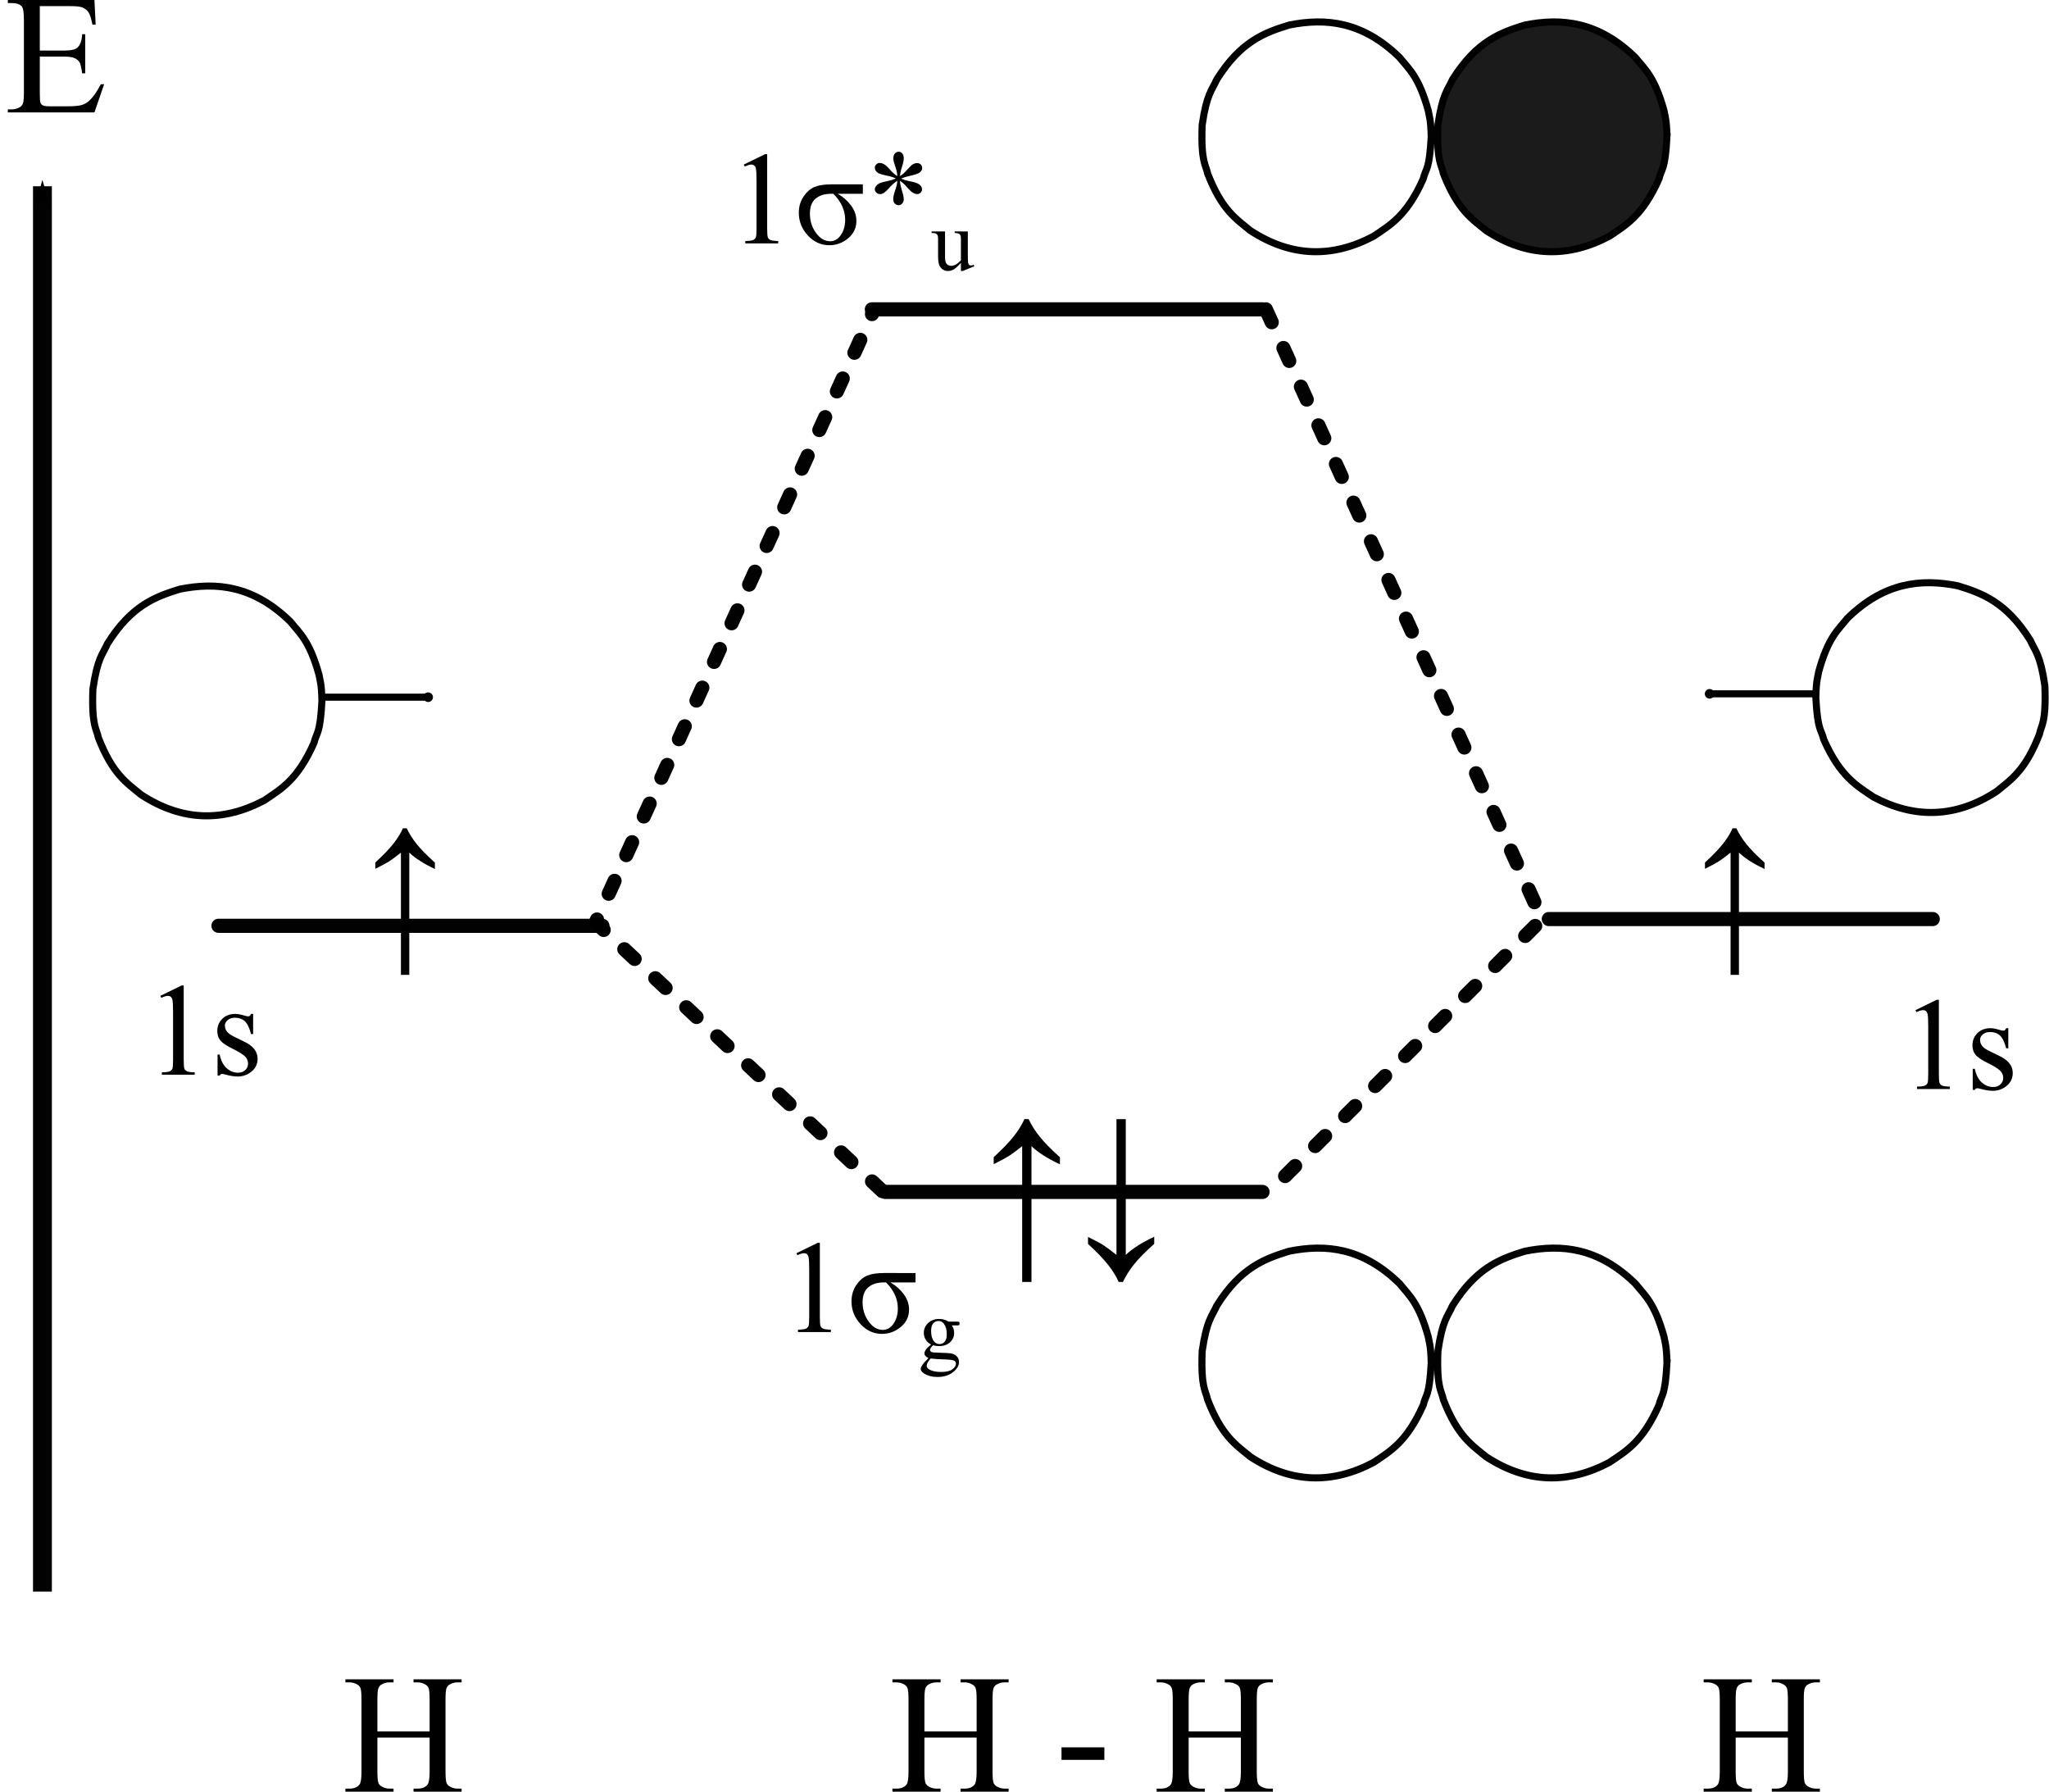 <?xml version="1.0" encoding="UTF-8" standalone="no"?>
<!-- Created with Inkscape (http://www.inkscape.org/) -->
<svg xmlns:dc="http://purl.org/dc/elements/1.1/" xmlns:cc="http://creativecommons.org/ns#" xmlns:rdf="http://www.w3.org/1999/02/22-rdf-syntax-ns#" xmlns:svg="http://www.w3.org/2000/svg" xmlns="http://www.w3.org/2000/svg" xmlns:sodipodi="http://sodipodi.sourceforge.net/DTD/sodipodi-0.dtd" xmlns:inkscape="http://www.inkscape.org/namespaces/inkscape" width="434.561" height="379.915" id="svg2" version="1.1" inkscape:version="0.48.4 r9939" sodipodi:docname="Diagramme H2.svg">
  <defs id="defs4">
    <marker inkscape:stockid="DotM" orient="auto" refY="0" refX="0" id="DotM" style="overflow:visible">
      <path id="path6476" d="m -2.5,-1 c 0,2.76 -2.24,5 -5,5 -2.76,0 -5,-2.24 -5,-5 0,-2.76 2.24,-5 5,-5 2.76,0 5,2.24 5,5 z" style="fill-rule:evenodd;stroke:#000000;stroke-width:1pt" transform="matrix(0.4,0,0,0.4,2.96,0.4)" inkscape:connector-curvature="0"/>
    </marker>
    <marker inkscape:stockid="DotL" orient="auto" refY="0" refX="0" id="DotL" style="overflow:visible">
      <path id="path6473" d="m -2.5,-1 c 0,2.76 -2.24,5 -5,5 -2.76,0 -5,-2.24 -5,-5 0,-2.76 2.24,-5 5,-5 2.76,0 5,2.24 5,5 z" style="fill-rule:evenodd;stroke:#000000;stroke-width:1pt" transform="matrix(0.8,0,0,0.8,5.92,0.8)" inkscape:connector-curvature="0"/>
    </marker>
    <linearGradient id="linearGradient8118">
      <stop style="stop-color:#00abff;stop-opacity:1;" offset="0" id="stop8120"/>
      <stop style="stop-color:#00c4d6;stop-opacity:1" offset="1" id="stop8122"/>
    </linearGradient>
    <marker inkscape:stockid="Arrow1Mend" orient="auto" refY="0" refX="0" id="Arrow1Mend" style="overflow:visible">
      <path id="path6421" d="M 0,0 5,-5 -12.5,0 5,5 0,0 z" style="fill-rule:evenodd;stroke:#000000;stroke-width:1pt" transform="matrix(-0.4,0,0,-0.4,-4,0)" inkscape:connector-curvature="0"/>
    </marker>
    <marker inkscape:stockid="DotM" orient="auto" refY="0" refX="0" id="DotM-4" style="overflow:visible">
      <path inkscape:connector-curvature="0" id="path6476-8" d="m -2.5,-1 c 0,2.76 -2.24,5 -5,5 -2.76,0 -5,-2.24 -5,-5 0,-2.76 2.24,-5 5,-5 2.76,0 5,2.24 5,5 z" style="fill-rule:evenodd;stroke:#000000;stroke-width:1pt" transform="matrix(0.4,0,0,0.4,2.96,0.4)"/>
    </marker>
  </defs>
  <sodipodi:namedview id="base" pagecolor="#ffffff" bordercolor="#666666" borderopacity="1.0" inkscape:pageopacity="0.0" inkscape:pageshadow="2" inkscape:zoom="1.979899" inkscape:cx="133.06836" inkscape:cy="246.60723" inkscape:document-units="px" inkscape:current-layer="g5223" showgrid="false" fit-margin-top="0" fit-margin-left="0" fit-margin-right="0" fit-margin-bottom="0" inkscape:window-width="1366" inkscape:window-height="706" inkscape:window-x="-8" inkscape:window-y="-8" inkscape:window-maximized="1"/>
  <g inkscape:label="Layer 1" inkscape:groupmode="layer" id="layer1" transform="translate(265.215,-319.964)">
    <g id="g5223" transform="translate(-309.995,100.251)">
      <!--
    <path 	
	style="fill:none;stroke:none;" d=" " /> 
-->
      <!--
    <path 	
	style="fill:none;stroke:none;" d=" " /> 
-->
      <!--
    <path 	
	style="fill:none;stroke:#e5e5e5;stroke-width:1.406558px;stroke-linecap:butt;stroke-linejoin:miter;stroke-miterlimit:4;stroke-dasharray:none;stroke-opacity:1;" d="
	" " /> 
-->
      <path style="opacity:0.99;color:#000000;fill:none;stroke:#000000;stroke-width:4;stroke-miterlimit:4;stroke-opacity:1;stroke-dasharray:none;marker:none;marker-end:url(#Arrow1Mend);visibility:visible;display:inline;overflow:visible;enable-background:accumulate" d="m 53.78,557.201 0,-297.995" id="path8144" inkscape:connector-curvature="0"/>
      <g transform="translate(286.115,359.432)" style="font-size:20px;font-style:normal;font-weight:normal;text-align:center;line-height:80%;letter-spacing:0px;word-spacing:0px;text-anchor:middle;fill:#000000;fill-opacity:1;stroke:none;font-family:Times New Roman;-inkscape-font-specification:Times New Roman" id="text8510"/>
      <g transform="translate(286.115,359.432)" style="font-size:28px;font-style:normal;font-weight:normal;text-align:center;line-height:80%;letter-spacing:0px;word-spacing:0px;text-anchor:middle;fill:#000000;fill-opacity:1;stroke:none;font-family:Times New Roman;-inkscape-font-specification:Times New Roman" id="text8514"/>
      <g transform="translate(286.115,359.432)" style="font-size:36px;font-style:normal;font-weight:normal;text-align:start;line-height:80%;letter-spacing:0px;word-spacing:0px;text-anchor:start;fill:#000000;fill-opacity:1;stroke:none;font-family:Times New Roman;-inkscape-font-specification:Times New Roman" id="text8518">
        <path d="m -232.893,-138.418 0,9.422 5.238,0 c 1.359,1e-5 2.268,-0.205 2.725,-0.615 0.609,-0.539 0.949,-1.488 1.02,-2.848 l 0.65,0 0,8.297 -0.65,0 c -0.164,-1.16 -0.328,-1.904 -0.492,-2.232 -0.211,-0.41 -0.557,-0.732 -1.037,-0.967 -0.48,-0.234 -1.219,-0.352 -2.215,-0.352 l -5.238,0 0,7.857 c -1e-5,1.055 0.047,1.696 0.141,1.925 0.094,0.229 0.258,0.41 0.492,0.545 0.234,0.135 0.68,0.202 1.336,0.202 l 4.043,0 c 1.348,0 2.326,-0.094 2.936,-0.281 0.609,-0.188 1.195,-0.557 1.758,-1.107 0.727,-0.727 1.471,-1.822 2.232,-3.287 l 0.703,0 -2.057,5.977 -18.369,0 0,-0.65 0.844,0 c 0.562,0 1.096,-0.135 1.6,-0.404 0.375,-0.188 0.63,-0.469 0.765,-0.844 0.135,-0.375 0.202,-1.143 0.202,-2.303 l 0,-15.486 c 0,-1.512 -0.152,-2.443 -0.457,-2.795 -0.422,-0.469 -1.125,-0.703 -2.109,-0.703 l -0.844,0 0,-0.65 18.369,0 0.264,5.221 -0.686,0 c -0.246,-1.254 -0.519,-2.115 -0.817,-2.584 -0.299,-0.469 -0.741,-0.826 -1.327,-1.072 -0.469,-0.176 -1.295,-0.264 -2.479,-0.264 z" style="" id="path3062"/>
      </g>
      <g transform="translate(286.115,359.432)" style="font-size:36px;font-style:normal;font-weight:normal;text-align:start;line-height:80%;letter-spacing:0px;word-spacing:0px;text-anchor:start;fill:#000000;fill-opacity:1;stroke:none;font-family:Times New Roman;-inkscape-font-specification:Times New Roman" id="text8522"/>
      <g transform="translate(286.115,359.432)" style="font-size:20px;font-style:normal;font-weight:normal;text-align:start;line-height:80%;letter-spacing:0px;word-spacing:0px;text-anchor:start;fill:#000000;fill-opacity:1;stroke:none;font-family:Times New Roman;-inkscape-font-specification:Times New Roman" id="text8526"/>
      <g transform="translate(286.115,359.432)" style="font-size:28px;font-style:normal;font-weight:normal;text-align:start;line-height:80%;letter-spacing:0px;word-spacing:0px;text-anchor:start;fill:#000000;fill-opacity:1;stroke:none;font-family:Times New Roman;-inkscape-font-specification:Times New Roman" id="text8530">
        <path d="m -207.336,71.447 4.512,-2.201 0.451,0 0,15.654 c 0,1.039 0.043,1.686 0.13,1.941 0.087,0.255 0.267,0.451 0.54,0.588 0.273,0.137 0.829,0.214 1.668,0.232 l 0,0.506 -6.973,0 0,-0.506 c 0.875,-0.018 1.44,-0.093 1.695,-0.226 0.255,-0.132 0.433,-0.31 0.533,-0.533 0.1,-0.223 0.15,-0.891 0.15,-2.003 l 0,-10.008 c -1e-5,-1.349 -0.046,-2.215 -0.137,-2.598 -0.064,-0.292 -0.18,-0.506 -0.349,-0.643 -0.169,-0.137 -0.371,-0.205 -0.608,-0.205 -0.337,1.6e-5 -0.807,0.141 -1.408,0.424 z" style="" id="path3067"/>
        <path d="m -187.648,75.275 0,4.266 -0.451,0 c -0.346,-1.34 -0.791,-2.251 -1.333,-2.734 -0.542,-0.483 -1.233,-0.725 -2.071,-0.725 -0.638,1.2e-5 -1.153,0.169 -1.545,0.506 -0.392,0.337 -0.588,0.711 -0.588,1.121 0,0.51 0.146,0.948 0.438,1.312 0.283,0.374 0.857,0.77 1.723,1.189 l 1.996,0.971 c 1.85,0.902 2.775,2.092 2.775,3.568 -1e-5,1.139 -0.431,2.058 -1.292,2.755 -0.861,0.697 -1.825,1.046 -2.892,1.046 -0.766,0 -1.641,-0.137 -2.625,-0.41 -0.301,-0.091 -0.547,-0.137 -0.738,-0.137 -0.21,0 -0.374,0.118 -0.492,0.355 l -0.451,0 0,-4.471 0.451,0 c 0.255,1.276 0.743,2.238 1.463,2.885 0.72,0.647 1.527,0.971 2.42,0.971 0.629,0 1.142,-0.185 1.538,-0.554 0.396,-0.369 0.595,-0.813 0.595,-1.333 -1e-5,-0.629 -0.221,-1.158 -0.663,-1.586 -0.442,-0.428 -1.324,-0.971 -2.646,-1.627 -1.322,-0.656 -2.188,-1.249 -2.598,-1.777 -0.41,-0.52 -0.615,-1.176 -0.615,-1.969 0,-1.03 0.353,-1.891 1.06,-2.584 0.706,-0.693 1.62,-1.039 2.741,-1.039 0.492,1.2e-5 1.089,0.105 1.791,0.314 0.465,0.137 0.775,0.205 0.93,0.205 0.146,1.2e-5 0.26,-0.032 0.342,-0.096 0.082,-0.064 0.178,-0.205 0.287,-0.424 z" style="" id="path3069"/>
      </g>
      <g style="font-size:28px;font-style:normal;font-weight:normal;text-align:start;line-height:80%;letter-spacing:0px;word-spacing:0px;text-anchor:start;fill:#000000;fill-opacity:1;stroke:none;font-family:Times New Roman;-inkscape-font-specification:Times New Roman" id="text8534">
        <path d="m 213.695,485.447 4.512,-2.201 0.451,0 0,15.654 c -1e-5,1.039 0.043,1.686 0.13,1.941 0.087,0.255 0.267,0.451 0.54,0.588 0.273,0.137 0.829,0.214 1.668,0.232 l 0,0.506 -6.973,0 0,-0.506 c 0.875,-0.018 1.44,-0.093 1.695,-0.226 0.255,-0.132 0.433,-0.31 0.533,-0.533 0.1,-0.223 0.15,-0.891 0.15,-2.003 l 0,-10.008 c -1e-5,-1.349 -0.046,-2.215 -0.137,-2.598 -0.064,-0.292 -0.18,-0.506 -0.349,-0.643 -0.169,-0.137 -0.371,-0.205 -0.608,-0.205 -0.337,10e-6 -0.807,0.141 -1.408,0.424 z" style="" id="path3072"/>
        <path d="m 238.947,489.645 0,1.996 -5.332,0 c 1.167,0.665 2.119,1.506 2.857,2.522 0.738,1.016 1.107,2.094 1.107,3.233 -1e-5,1.486 -0.586,2.716 -1.757,3.691 -1.171,0.975 -2.5,1.463 -3.985,1.463 -1.759,0 -3.277,-0.69 -4.553,-2.071 -1.276,-1.381 -1.914,-2.987 -1.914,-4.819 -1e-5,-1.294 0.335,-2.438 1.005,-3.432 0.67,-0.993 1.449,-1.673 2.338,-2.037 0.889,-0.365 2.09,-0.547 3.603,-0.547 z m -6.248,1.996 -0.479,0 c -1.367,1e-5 -2.459,0.34 -3.274,1.019 -0.816,0.679 -1.224,1.743 -1.224,3.192 0,1.54 0.428,2.901 1.285,4.081 0.857,1.18 1.859,1.771 3.008,1.771 0.921,0 1.682,-0.444 2.283,-1.333 0.602,-0.889 0.902,-1.962 0.902,-3.22 -1e-5,-1.996 -0.834,-3.833 -2.502,-5.51 z" style="" id="path3074"/>
        <path d="m 242.254,504.8 c -0.498,-0.243 -0.88,-0.582 -1.146,-1.018 -0.267,-0.435 -0.4,-0.917 -0.4,-1.444 0,-0.806 0.304,-1.499 0.911,-2.08 0.607,-0.581 1.385,-0.871 2.333,-0.871 0.776,0 1.449,0.19 2.017,0.569 l 1.724,0 c 0.255,10e-6 0.403,0.007 0.444,0.022 0.042,0.015 0.071,0.04 0.089,0.075 0.035,0.053 0.053,0.148 0.053,0.284 -1e-5,0.154 -0.015,0.261 -0.044,0.32 -0.018,0.03 -0.049,0.053 -0.093,0.071 -0.044,0.018 -0.194,0.027 -0.449,0.027 l -1.058,0 c 0.332,0.427 0.498,0.972 0.498,1.635 -1e-5,0.758 -0.29,1.407 -0.871,1.946 -0.581,0.539 -1.36,0.809 -2.337,0.809 -0.403,0 -0.815,-0.059 -1.235,-0.178 -0.261,0.225 -0.437,0.422 -0.529,0.591 -0.092,0.169 -0.138,0.313 -0.138,0.431 0,0.101 0.049,0.198 0.147,0.293 0.098,0.095 0.289,0.163 0.573,0.204 0.166,0.024 0.581,0.044 1.244,0.062 1.22,0.03 2.011,0.071 2.373,0.124 0.551,0.077 0.991,0.281 1.32,0.613 0.329,0.332 0.493,0.741 0.493,1.226 -1e-5,0.669 -0.314,1.297 -0.942,1.884 -0.924,0.865 -2.13,1.297 -3.617,1.297 -1.143,-1e-5 -2.109,-0.258 -2.897,-0.773 -0.444,-0.296 -0.667,-0.604 -0.667,-0.924 0,-0.142 0.033,-0.284 0.098,-0.427 0.101,-0.219 0.308,-0.524 0.622,-0.915 0.042,-0.053 0.344,-0.373 0.906,-0.96 -0.308,-0.184 -0.526,-0.348 -0.653,-0.493 -0.127,-0.145 -0.191,-0.31 -0.191,-0.493 0,-0.207 0.084,-0.45 0.253,-0.729 0.169,-0.278 0.558,-0.672 1.169,-1.182 z m 1.546,-4.986 c -0.438,1e-5 -0.806,0.175 -1.102,0.524 -0.296,0.35 -0.444,0.886 -0.444,1.609 0,0.936 0.201,1.662 0.604,2.177 0.308,0.391 0.699,0.587 1.173,0.587 0.45,0 0.821,-0.169 1.111,-0.507 0.29,-0.338 0.435,-0.868 0.435,-1.591 -1e-5,-0.942 -0.204,-1.68 -0.613,-2.213 -0.302,-0.391 -0.69,-0.587 -1.164,-0.587 z m -1.635,7.954 c -0.278,0.302 -0.489,0.584 -0.631,0.844 -0.142,0.261 -0.213,0.501 -0.213,0.72 0,0.284 0.172,0.533 0.515,0.747 0.592,0.367 1.449,0.551 2.568,0.551 1.066,0 1.853,-0.188 2.359,-0.564 0.507,-0.376 0.76,-0.778 0.76,-1.204 -10e-6,-0.308 -0.151,-0.527 -0.453,-0.658 -0.308,-0.13 -0.918,-0.207 -1.831,-0.231 -1.333,-0.036 -2.358,-0.104 -3.075,-0.204 z" style="font-size:65.001%;baseline-shift:sub" id="path3076"/>
      </g>
      <g transform="translate(286.115,359.432)" style="font-size:28px;font-style:normal;font-weight:normal;text-align:start;line-height:80%;letter-spacing:0px;word-spacing:0px;text-anchor:start;fill:#000000;fill-opacity:1;stroke:none;font-family:Times New Roman;-inkscape-font-specification:Times New Roman" id="text8540">
        <path d="m -83.592,-104.825 4.512,-2.201 0.451,0 0,15.654 c -8e-6,1.039 0.043,1.686 0.13,1.941 0.087,0.255 0.267,0.451 0.54,0.588 0.273,0.137 0.829,0.214 1.668,0.232 l 0,0.506 -6.973,0 0,-0.506 c 0.875,-0.018 1.44,-0.093 1.695,-0.226 0.255,-0.132 0.433,-0.31 0.533,-0.533 0.1,-0.223 0.15,-0.891 0.15,-2.003 l 0,-10.008 c -6e-6,-1.349 -0.046,-2.215 -0.137,-2.598 -0.064,-0.292 -0.18,-0.506 -0.349,-0.643 -0.169,-0.137 -0.371,-0.205 -0.608,-0.205 -0.337,2e-5 -0.807,0.141 -1.408,0.424 z" style="" id="path3079"/>
        <path d="m -58.34,-100.627 0,1.996 -5.332,0 c 1.167,0.665 2.119,1.506 2.857,2.522 0.738,1.016 1.107,2.094 1.107,3.233 -1.3e-5,1.486 -0.586,2.716 -1.757,3.691 -1.171,0.975 -2.5,1.463 -3.985,1.463 -1.759,0 -3.277,-0.69 -4.553,-2.071 -1.276,-1.381 -1.914,-2.987 -1.914,-4.819 -10e-7,-1.294 0.335,-2.438 1.005,-3.432 0.67,-0.993 1.449,-1.673 2.338,-2.037 0.889,-0.365 2.09,-0.547 3.603,-0.547 z m -6.248,1.996 -0.479,0 c -1.367,10e-6 -2.459,0.34 -3.274,1.019 -0.816,0.679 -1.224,1.743 -1.224,3.192 -3e-6,1.54 0.428,2.901 1.285,4.081 0.857,1.18 1.859,1.771 3.008,1.771 0.921,0 1.682,-0.444 2.283,-1.333 0.602,-0.889 0.902,-1.962 0.902,-3.22 -1.1e-5,-1.996 -0.834,-3.833 -2.502,-5.51 z" style="" id="path3081"/>
        <path d="m -51.025,-102.377 c -0.036,-0.629 -0.164,-1.253 -0.383,-1.873 -0.31,-0.893 -0.465,-1.508 -0.465,-1.846 -5e-6,-0.474 0.112,-0.834 0.335,-1.08 0.223,-0.246 0.499,-0.369 0.827,-0.369 0.283,2e-5 0.529,0.123 0.738,0.369 0.21,0.246 0.314,0.597 0.314,1.053 -8e-6,0.41 -0.121,0.982 -0.362,1.716 -0.242,0.734 -0.39,1.41 -0.444,2.03 0.501,-0.319 0.952,-0.706 1.354,-1.162 0.62,-0.72 1.08,-1.167 1.381,-1.34 0.301,-0.173 0.606,-0.26 0.916,-0.26 0.301,2e-5 0.554,0.103 0.759,0.308 0.205,0.205 0.308,0.449 0.308,0.731 -1.2e-5,0.337 -0.15,0.638 -0.451,0.902 -0.301,0.264 -1.053,0.529 -2.256,0.793 -0.702,0.155 -1.285,0.333 -1.75,0.533 0.474,0.246 1.053,0.433 1.736,0.561 1.103,0.201 1.825,0.451 2.167,0.752 0.342,0.301 0.513,0.629 0.513,0.984 -1.2e-5,0.273 -0.103,0.51 -0.308,0.711 -0.205,0.201 -0.444,0.301 -0.718,0.301 -0.273,1.1e-5 -0.577,-0.096 -0.909,-0.287 -0.333,-0.191 -0.782,-0.62 -1.347,-1.285 -0.374,-0.447 -0.839,-0.866 -1.395,-1.258 0.018,0.52 0.123,1.085 0.314,1.695 0.328,1.076 0.492,1.809 0.492,2.201 -8e-6,0.365 -0.109,0.672 -0.328,0.923 -0.219,0.251 -0.451,0.376 -0.697,0.376 -0.337,8e-6 -0.643,-0.132 -0.916,-0.396 -0.191,-0.191 -0.287,-0.497 -0.287,-0.916 -6e-6,-0.437 0.105,-0.964 0.314,-1.579 0.21,-0.615 0.342,-1.039 0.396,-1.271 0.055,-0.232 0.105,-0.576 0.15,-1.032 -0.538,0.355 -1.007,0.752 -1.408,1.189 -0.665,0.747 -1.167,1.221 -1.504,1.422 -0.237,0.146 -0.483,0.219 -0.738,0.219 -0.31,1.1e-5 -0.574,-0.105 -0.793,-0.314 -0.219,-0.21 -0.328,-0.442 -0.328,-0.697 -2e-6,-0.228 0.093,-0.467 0.28,-0.718 0.187,-0.251 0.467,-0.458 0.841,-0.622 0.246,-0.109 0.807,-0.255 1.682,-0.438 0.565,-0.118 1.117,-0.292 1.654,-0.52 -0.492,-0.246 -1.08,-0.437 -1.764,-0.574 -1.121,-0.237 -1.814,-0.451 -2.078,-0.643 -0.41,-0.301 -0.615,-0.665 -0.615,-1.094 -2e-6,-0.246 0.103,-0.472 0.308,-0.677 0.205,-0.205 0.444,-0.308 0.718,-0.308 0.301,1e-5 0.62,0.096 0.957,0.287 0.337,0.191 0.757,0.577 1.258,1.155 0.501,0.579 1.012,1.028 1.531,1.347 z" style="" id="path3083"/>
        <path d="m -36.074,-90.644 0,4.932 c -8e-6,0.942 0.022,1.518 0.067,1.728 0.044,0.21 0.116,0.357 0.213,0.44 0.098,0.083 0.212,0.124 0.342,0.124 0.184,10e-7 0.391,-0.05 0.622,-0.151 l 0.124,0.311 -2.435,1.004 -0.4,0 0,-1.724 c -0.699,0.758 -1.232,1.235 -1.6,1.431 -0.367,0.196 -0.755,0.293 -1.164,0.293 -0.456,0 -0.852,-0.132 -1.186,-0.395 -0.335,-0.264 -0.567,-0.603 -0.698,-1.018 -0.13,-0.415 -0.196,-1.001 -0.196,-1.76 l 0,-3.635 c -1e-6,-0.385 -0.041,-0.652 -0.124,-0.8 -0.083,-0.148 -0.206,-0.262 -0.369,-0.342 -0.163,-0.08 -0.458,-0.117 -0.884,-0.111 l 0,-0.329 2.853,0 0,5.448 c -3e-6,0.758 0.132,1.256 0.395,1.493 0.264,0.237 0.582,0.355 0.955,0.355 0.255,10e-7 0.544,-0.08 0.866,-0.24 0.323,-0.16 0.706,-0.465 1.151,-0.915 l 0,-4.612 c -6e-6,-0.462 -0.084,-0.775 -0.253,-0.938 -0.169,-0.163 -0.52,-0.25 -1.053,-0.262 l 0,-0.329 z" style="font-size:65.001%;baseline-shift:sub" id="path3085"/>
      </g>
      <g transform="translate(286.115,359.432)" style="font-size:28px;font-style:normal;font-weight:normal;text-align:start;line-height:80%;letter-spacing:0px;word-spacing:0px;text-anchor:start;fill:#000000;fill-opacity:1;stroke:none;font-family:Times New Roman;-inkscape-font-specification:Times New Roman" id="text8546">
        <path d="m 164.906,74.477 4.512,-2.201 0.451,0 0,15.654 c -1e-5,1.039 0.043,1.686 0.13,1.941 0.087,0.255 0.267,0.451 0.54,0.588 0.273,0.137 0.829,0.214 1.668,0.232 l 0,0.506 -6.973,0 0,-0.506 c 0.875,-0.018 1.44,-0.093 1.695,-0.226 0.255,-0.132 0.433,-0.31 0.533,-0.533 0.1,-0.223 0.15,-0.891 0.15,-2.003 l 0,-10.008 c -10e-6,-1.349 -0.046,-2.215 -0.137,-2.598 -0.064,-0.292 -0.18,-0.506 -0.349,-0.643 -0.169,-0.137 -0.371,-0.205 -0.608,-0.205 -0.337,1.7e-5 -0.807,0.141 -1.408,0.424 z" style="" id="path3088"/>
        <path d="m 184.593,78.306 0,4.266 -0.451,0 c -0.346,-1.34 -0.791,-2.251 -1.333,-2.734 -0.542,-0.483 -1.233,-0.725 -2.071,-0.725 -0.638,1.2e-5 -1.153,0.169 -1.545,0.506 -0.392,0.337 -0.588,0.711 -0.588,1.121 0,0.51 0.146,0.948 0.438,1.312 0.283,0.374 0.857,0.77 1.723,1.189 l 1.996,0.971 c 1.85,0.902 2.775,2.092 2.775,3.568 -1e-5,1.139 -0.431,2.058 -1.292,2.755 -0.861,0.697 -1.825,1.046 -2.892,1.046 -0.766,-1e-6 -1.641,-0.137 -2.625,-0.41 -0.301,-0.091 -0.547,-0.137 -0.738,-0.137 -0.21,0 -0.374,0.118 -0.492,0.355 l -0.451,0 0,-4.471 0.451,0 c 0.255,1.276 0.743,2.238 1.463,2.885 0.72,0.647 1.527,0.971 2.42,0.971 0.629,10e-7 1.142,-0.185 1.538,-0.554 0.396,-0.369 0.595,-0.813 0.595,-1.333 -1e-5,-0.629 -0.221,-1.158 -0.663,-1.586 -0.442,-0.428 -1.324,-0.971 -2.646,-1.627 -1.322,-0.656 -2.188,-1.249 -2.598,-1.777 -0.41,-0.52 -0.615,-1.176 -0.615,-1.969 0,-1.03 0.353,-1.891 1.06,-2.584 0.706,-0.693 1.62,-1.039 2.741,-1.039 0.492,1.3e-5 1.089,0.105 1.791,0.314 0.465,0.137 0.775,0.205 0.93,0.205 0.146,1.3e-5 0.26,-0.032 0.342,-0.096 0.082,-0.064 0.178,-0.205 0.287,-0.424 z" style="" id="path3090"/>
      </g>
      <g transform="translate(286.115,359.432)" style="font-size:28px;font-style:normal;font-weight:normal;text-align:start;line-height:80%;letter-spacing:0px;word-spacing:0px;text-anchor:start;fill:#000000;fill-opacity:1;stroke:none;font-family:Times New Roman;-inkscape-font-specification:Times New Roman" id="text8550"/>
      <g transform="translate(286.115,359.432)" style="font-size:36px;font-style:normal;font-weight:normal;text-align:start;line-height:80%;letter-spacing:0px;word-spacing:0px;text-anchor:start;fill:#000000;fill-opacity:1;stroke:none;font-family:Times New Roman;-inkscape-font-specification:Times New Roman" id="text8554">
        <path d="m -161.295,227.416 11.074,0 0,-6.82 c -2e-5,-1.219 -0.076,-2.021 -0.229,-2.408 -0.117,-0.293 -0.363,-0.545 -0.738,-0.756 -0.504,-0.281 -1.037,-0.422 -1.6,-0.422 l -0.844,0 0,-0.65 10.195,0 0,0.65 -0.844,0 c -0.563,2e-5 -1.096,0.135 -1.6,0.404 -0.375,0.188 -0.63,0.472 -0.765,0.853 -0.135,0.381 -0.202,1.157 -0.202,2.329 l 0,15.381 c -2e-5,1.207 0.076,2.004 0.229,2.391 0.117,0.293 0.357,0.545 0.721,0.756 0.516,0.281 1.055,0.422 1.617,0.422 l 0.844,0 0,0.65 -10.195,0 0,-0.65 0.844,0 c 0.973,0 1.682,-0.287 2.127,-0.861 0.293,-0.375 0.439,-1.277 0.439,-2.707 l 0,-7.26 -11.074,0 0,7.26 c -1e-5,1.207 0.076,2.004 0.229,2.391 0.117,0.293 0.363,0.545 0.738,0.756 0.504,0.281 1.037,0.422 1.6,0.422 l 0.861,0 0,0.65 -10.213,0 0,-0.65 0.844,0 c 0.984,0 1.699,-0.287 2.145,-0.861 0.281,-0.375 0.422,-1.277 0.422,-2.707 l 0,-15.381 c 0,-1.219 -0.076,-2.021 -0.229,-2.408 -0.117,-0.293 -0.357,-0.545 -0.721,-0.756 -0.516,-0.281 -1.055,-0.422 -1.617,-0.422 l -0.844,0 0,-0.65 10.213,0 0,0.65 -0.861,0 c -0.563,2e-5 -1.096,0.135 -1.6,0.404 -0.363,0.188 -0.615,0.472 -0.756,0.853 -0.141,0.381 -0.211,1.157 -0.211,2.329 z" style="" id="path3042"/>
        <path d="m -45.279,227.416 11.074,0 0,-6.82 c -1.8e-5,-1.219 -0.076,-2.021 -0.229,-2.408 -0.117,-0.293 -0.363,-0.545 -0.738,-0.756 -0.504,-0.281 -1.037,-0.422 -1.6,-0.422 l -0.844,0 0,-0.65 10.195,0 0,0.65 -0.844,0 c -0.563,2e-5 -1.096,0.135 -1.6,0.404 -0.375,0.188 -0.63,0.472 -0.765,0.853 -0.135,0.381 -0.202,1.157 -0.202,2.329 l 0,15.381 c -2.2e-5,1.207 0.076,2.004 0.229,2.391 0.117,0.293 0.357,0.545 0.721,0.756 0.516,0.281 1.055,0.422 1.617,0.422 l 0.844,0 0,0.65 -10.195,0 0,-0.65 0.844,0 c 0.973,0 1.682,-0.287 2.127,-0.861 0.293,-0.375 0.439,-1.277 0.439,-2.707 l 0,-7.26 -11.074,0 0,7.26 c -7e-6,1.207 0.076,2.004 0.229,2.391 0.117,0.293 0.363,0.545 0.738,0.756 0.504,0.281 1.037,0.422 1.6,0.422 l 0.861,0 0,0.65 -10.213,0 0,-0.65 0.844,0 c 0.984,0 1.699,-0.287 2.145,-0.861 0.281,-0.375 0.422,-1.277 0.422,-2.707 l 0,-15.381 c -4e-6,-1.219 -0.076,-2.021 -0.229,-2.408 -0.117,-0.293 -0.357,-0.545 -0.721,-0.756 -0.516,-0.281 -1.055,-0.422 -1.617,-0.422 l -0.844,0 0,-0.65 10.213,0 0,0.65 -0.861,0 c -0.563,2e-5 -1.096,0.135 -1.6,0.404 -0.363,0.188 -0.615,0.472 -0.756,0.853 -0.141,0.381 -0.211,1.157 -0.211,2.329 z" style="" id="path3044"/>
        <path d="m -16.205,230.791 9.088,0 0,2.654 -9.088,0 z" style="" id="path3046"/>
        <path d="m 10.76,227.416 11.074,0 0,-6.82 c -1.9e-5,-1.219 -0.076,-2.021 -0.229,-2.408 -0.117,-0.293 -0.363,-0.545 -0.738,-0.756 -0.504,-0.281 -1.037,-0.422 -1.6,-0.422 l -0.844,0 0,-0.65 10.195,0 0,0.65 -0.844,0 c -0.563,2e-5 -1.096,0.135 -1.6,0.404 -0.375,0.188 -0.63,0.472 -0.765,0.853 -0.135,0.381 -0.202,1.157 -0.202,2.329 l 0,15.381 c -2.2e-5,1.207 0.076,2.004 0.229,2.391 0.117,0.293 0.357,0.545 0.721,0.756 0.516,0.281 1.055,0.422 1.617,0.422 l 0.844,0 0,0.65 -10.195,0 0,-0.65 0.844,0 c 0.973,0 1.682,-0.287 2.127,-0.861 0.293,-0.375 0.439,-1.277 0.439,-2.707 l 0,-7.26 -11.074,0 0,7.26 c -8e-6,1.207 0.076,2.004 0.229,2.391 0.117,0.293 0.363,0.545 0.738,0.756 0.504,0.281 1.037,0.422 1.6,0.422 l 0.861,0 0,0.65 -10.213,0 0,-0.65 0.844,0 c 0.984,0 1.699,-0.287 2.145,-0.861 0.281,-0.375 0.422,-1.277 0.422,-2.707 l 0,-15.381 c -4e-6,-1.219 -0.076,-2.021 -0.229,-2.408 -0.117,-0.293 -0.357,-0.545 -0.721,-0.756 -0.516,-0.281 -1.055,-0.422 -1.617,-0.422 l -0.844,0 0,-0.65 10.213,0 0,0.65 -0.861,0 c -0.563,2e-5 -1.096,0.135 -1.6,0.404 -0.363,0.188 -0.615,0.472 -0.756,0.853 -0.141,0.381 -0.211,1.157 -0.211,2.329 z" style="" id="path3048"/>
        <path d="m 126.775,227.416 11.074,0 0,-6.82 c -2e-5,-1.219 -0.076,-2.021 -0.229,-2.408 -0.117,-0.293 -0.363,-0.545 -0.738,-0.756 -0.504,-0.281 -1.037,-0.422 -1.6,-0.422 l -0.844,0 0,-0.65 10.195,0 0,0.65 -0.844,0 c -0.563,2e-5 -1.096,0.135 -1.6,0.404 -0.375,0.188 -0.63,0.472 -0.765,0.853 -0.135,0.381 -0.202,1.157 -0.202,2.329 l 0,15.381 c -2e-5,1.207 0.076,2.004 0.229,2.391 0.117,0.293 0.357,0.545 0.721,0.756 0.516,0.281 1.055,0.422 1.617,0.422 l 0.844,0 0,0.65 -10.195,0 0,-0.65 0.844,0 c 0.973,0 1.682,-0.287 2.127,-0.861 0.293,-0.375 0.439,-1.277 0.439,-2.707 l 0,-7.26 -11.074,0 0,7.26 c 0,1.207 0.076,2.004 0.229,2.391 0.117,0.293 0.363,0.545 0.738,0.756 0.504,0.281 1.037,0.422 1.6,0.422 l 0.861,0 0,0.65 -10.213,0 0,-0.65 0.844,0 c 0.984,0 1.699,-0.287 2.145,-0.861 0.281,-0.375 0.422,-1.277 0.422,-2.707 l 0,-15.381 c 0,-1.219 -0.076,-2.021 -0.229,-2.408 -0.117,-0.293 -0.357,-0.545 -0.721,-0.756 -0.516,-0.281 -1.055,-0.422 -1.617,-0.422 l -0.844,0 0,-0.65 10.213,0 0,0.65 -0.861,0 c -0.563,2e-5 -1.096,0.135 -1.6,0.404 -0.363,0.188 -0.615,0.472 -0.756,0.853 -0.141,0.381 -0.211,1.157 -0.211,2.329 z" style="" id="path3050"/>
      </g>
      <g transform="translate(286.115,359.432)" style="font-size:36px;font-style:normal;font-weight:normal;text-align:start;line-height:80%;letter-spacing:0px;word-spacing:0px;text-anchor:start;fill:#000000;fill-opacity:1;stroke:none;font-family:Times New Roman;-inkscape-font-specification:Times New Roman" id="text8558"/>
      <path style="opacity:0.99;color:#000000;fill:none;stroke:#000000;stroke-width:1.5;stroke-linecap:round;stroke-linejoin:miter;stroke-miterlimit:4;stroke-opacity:1;stroke-dasharray:none;stroke-dashoffset:0;marker:none;visibility:visible;display:inline;overflow:visible;enable-background:accumulate" d="m 348.322,248.686 c -0.397,7.258 -1.131,6.612 -1.689,8.929 -3.492,7.887 -7.022,9.814 -10.542,12.196 -8.696,4.602 -17.405,4.486 -26.099,-1.182 -3.037,-2.496 -6.088,-4.372 -9.095,-12.133 -0.361,-1.906 -1.455,-2.292 -1.154,-10.3 0.975,-6.658 2.062,-7.292 3.101,-9.632 5.094,-8.123 10.217,-9.958 15.332,-11.537 7.808,-1.57 15.625,-0.757 23.421,6.857 2.04,2.534 4.1,4.077 6.101,11.302 0.209,1.287 0.531,1.708 0.624,5.5 z" id="path8562" inkscape:connector-curvature="0"/>
      <path style="opacity:0.99;color:#000000;fill:#1a1a1a;stroke:#000000;stroke-width:1.5;stroke-linecap:round;stroke-linejoin:miter;stroke-miterlimit:4;stroke-opacity:1;stroke-dasharray:none;stroke-dashoffset:0;marker:none;visibility:visible;display:inline;overflow:visible;enable-background:accumulate" d="m 398.322,248.686 c -0.397,7.258 -1.131,6.612 -1.689,8.929 -3.492,7.887 -7.022,9.814 -10.542,12.196 -8.696,4.602 -17.405,4.486 -26.099,-1.182 -3.037,-2.496 -6.088,-4.372 -9.095,-12.133 -0.361,-1.906 -1.455,-2.292 -1.154,-10.3 0.975,-6.658 2.062,-7.292 3.101,-9.632 5.094,-8.123 10.217,-9.958 15.332,-11.537 7.808,-1.57 15.625,-0.757 23.421,6.857 2.04,2.534 4.1,4.077 6.101,11.302 0.209,1.287 0.531,1.708 0.624,5.5 z" id="path8562-0" inkscape:connector-curvature="0"/>
      <path style="opacity:0.99;color:#000000;fill:none;stroke:#000000;stroke-width:1.5;stroke-linecap:round;stroke-linejoin:miter;stroke-miterlimit:4;stroke-opacity:1;stroke-dasharray:none;stroke-dashoffset:0;marker:none;visibility:visible;display:inline;overflow:visible;enable-background:accumulate" d="m 113.063,368.302 c -0.397,7.258 -1.131,6.612 -1.689,8.929 -3.492,7.887 -7.022,9.814 -10.542,12.196 -8.696,4.602 -17.405,4.486 -26.099,-1.182 -3.037,-2.496 -6.088,-4.372 -9.095,-12.133 -0.361,-1.906 -1.455,-2.292 -1.154,-10.3 0.975,-6.658 2.062,-7.292 3.101,-9.632 5.094,-8.123 10.217,-9.958 15.332,-11.537 7.808,-1.57 15.625,-0.757 23.421,6.857 2.04,2.534 4.1,4.077 6.101,11.302 0.209,1.287 0.531,1.708 0.624,5.5 z" id="path8562-9" inkscape:connector-curvature="0"/>
      <path style="opacity:0.99;color:#000000;fill:#1a1a1a;fill-opacity:1;fill-rule:nonzero;stroke:#000000;stroke-width:1.5;stroke-linecap:round;stroke-linejoin:miter;stroke-miterlimit:4;stroke-opacity:1;stroke-dasharray:none;stroke-dashoffset:0;marker:none;marker-end:url(#DotM);visibility:visible;display:inline;overflow:visible;enable-background:accumulate" d="m -172.736,8.113 22.223,0" id="path8600" inkscape:connector-curvature="0" transform="translate(286.115,359.432)" sodipodi:nodetypes="cc"/>
      <path style="opacity:0.99;color:#000000;fill:none;stroke:#000000;stroke-width:1.5;stroke-linecap:round;stroke-linejoin:miter;stroke-miterlimit:4;stroke-opacity:1;stroke-dasharray:none;stroke-dashoffset:0;marker:none;visibility:visible;display:inline;overflow:visible;enable-background:accumulate" d="m 429.886,367.593 c 0.397,7.258 1.131,6.612 1.689,8.929 3.492,7.887 7.022,9.814 10.542,12.196 8.696,4.602 17.405,4.486 26.099,-1.182 3.037,-2.496 6.088,-4.372 9.095,-12.133 0.361,-1.906 1.455,-2.292 1.154,-10.3 -0.975,-6.658 -2.062,-7.292 -3.101,-9.632 -5.094,-8.123 -10.217,-9.958 -15.332,-11.537 -7.808,-1.57 -15.625,-0.757 -23.421,6.857 -2.04,2.534 -4.1,4.077 -6.101,11.302 -0.209,1.287 -0.531,1.708 -0.624,5.5 z" id="path8562-9-8" inkscape:connector-curvature="0"/>
      <path style="opacity:0.99;color:#000000;fill:#1a1a1a;fill-opacity:1;fill-rule:nonzero;stroke:#000000;stroke-width:1.5;stroke-linecap:round;stroke-linejoin:miter;stroke-miterlimit:4;stroke-opacity:1;stroke-dasharray:none;stroke-dashoffset:0;marker:none;marker-end:url(#DotM);visibility:visible;display:inline;overflow:visible;enable-background:accumulate" d="m 429.57,366.835 -22.223,0" id="path8600-2" inkscape:connector-curvature="0" sodipodi:nodetypes="cc"/>
      <path style="opacity:0.99;color:#000000;fill:none;stroke:#000000;stroke-width:1.5;stroke-linecap:round;stroke-linejoin:miter;stroke-miterlimit:4;stroke-opacity:1;stroke-dasharray:none;stroke-dashoffset:0;marker:none;visibility:visible;display:inline;overflow:visible;enable-background:accumulate" d="m 348.322,508.686 c -0.397,7.258 -1.131,6.612 -1.689,8.929 -3.492,7.887 -7.022,9.814 -10.542,12.196 -8.696,4.602 -17.405,4.486 -26.099,-1.182 -3.037,-2.496 -6.088,-4.372 -9.095,-12.133 -0.361,-1.906 -1.455,-2.292 -1.154,-10.3 0.975,-6.658 2.062,-7.292 3.101,-9.632 5.094,-8.123 10.217,-9.958 15.332,-11.537 7.808,-1.57 15.625,-0.757 23.421,6.857 2.04,2.534 4.1,4.077 6.101,11.302 0.209,1.287 0.531,1.708 0.624,5.5 z" id="path8562-4" inkscape:connector-curvature="0"/>
      <path style="opacity:0.99;color:#000000;fill:none;stroke:#000000;stroke-width:1.5;stroke-linecap:round;stroke-linejoin:miter;stroke-miterlimit:4;stroke-opacity:1;stroke-dasharray:none;stroke-dashoffset:0;marker:none;visibility:visible;display:inline;overflow:visible;enable-background:accumulate" d="m 398.322,508.686 c -0.397,7.258 -1.131,6.612 -1.689,8.929 -3.492,7.887 -7.022,9.814 -10.542,12.196 -8.696,4.602 -17.405,4.486 -26.099,-1.182 -3.037,-2.496 -6.088,-4.372 -9.095,-12.133 -0.361,-1.906 -1.455,-2.292 -1.154,-10.3 0.975,-6.658 2.062,-7.292 3.101,-9.632 5.094,-8.123 10.217,-9.958 15.332,-11.537 7.808,-1.57 15.625,-0.757 23.421,6.857 2.04,2.534 4.1,4.077 6.101,11.302 0.209,1.287 0.531,1.708 0.624,5.5 z" id="path8562-0-5" inkscape:connector-curvature="0"/>
      <g style="font-size:40px;font-style:normal;font-weight:normal;text-align:start;line-height:80%;letter-spacing:0px;word-spacing:0px;text-anchor:start;fill:#000000;fill-opacity:1;stroke:none;font-family:Times New Roman;-inkscape-font-specification:Times New Roman" id="text9036">
        <path d="m 255.532,465.078 c 1.888,-1.732 3.324,-3.229 4.307,-4.492 0.983,-1.263 1.715,-2.454 2.197,-3.574 l 0.898,0 c 0.612,1.289 1.403,2.539 2.373,3.75 0.97,1.211 2.393,2.656 4.268,4.336 l 0,1.504 c -2.617,-1.224 -4.629,-2.506 -6.035,-3.848 l 0,28.789 -1.973,0 0,-28.789 c -1.25,0.99 -2.184,1.68 -2.803,2.07 -0.618,0.391 -1.696,0.97 -3.232,1.738 z" style="" id="path3095"/>
        <path d="m 275.532,483.477 0,-1.484 c 1.549,0.768 2.63,1.348 3.242,1.738 0.612,0.391 1.543,1.081 2.793,2.07 l 0,-28.789 1.973,0 0,28.789 c 1.406,-1.341 3.418,-2.624 6.035,-3.848 l 0,1.504 c -1.875,1.68 -3.298,3.125 -4.268,4.336 -0.97,1.211 -1.761,2.461 -2.373,3.75 l -0.898,0 c -0.482,-1.12 -1.214,-2.311 -2.197,-3.574 -0.983,-1.263 -2.419,-2.76 -4.307,-4.492 z" style="" id="path3097"/>
      </g>
      <g style="font-size:36px;font-style:normal;font-weight:normal;text-align:start;line-height:80%;letter-spacing:0px;word-spacing:0px;text-anchor:start;fill:#000000;fill-opacity:1;stroke:none;font-family:Times New Roman;-inkscape-font-specification:Times New Roman" id="text9040">
        <path d="m 124.376,402.601 c 1.699,-1.559 2.991,-2.906 3.876,-4.043 0.885,-1.137 1.544,-2.209 1.978,-3.217 l 0.809,0 c 0.551,1.16 1.263,2.285 2.136,3.375 0.873,1.09 2.153,2.391 3.841,3.902 l 0,1.354 c -2.355,-1.102 -4.166,-2.256 -5.432,-3.463 l 0,25.91 -1.775,0 0,-25.91 c -1.125,0.891 -1.966,1.512 -2.522,1.863 -0.557,0.352 -1.526,0.873 -2.909,1.564 z" style="" id="path3100"/>
      </g>
      <g style="font-size:36px;font-style:normal;font-weight:normal;text-align:start;line-height:80%;letter-spacing:0px;word-spacing:0px;text-anchor:start;fill:#000000;fill-opacity:1;stroke:none;font-family:Times New Roman;-inkscape-font-specification:Times New Roman" id="text9040-5">
        <path d="m 406.376,402.601 c 1.699,-1.559 2.991,-2.906 3.876,-4.043 0.885,-1.137 1.544,-2.209 1.978,-3.217 l 0.809,0 c 0.551,1.16 1.263,2.285 2.136,3.375 0.873,1.09 2.153,2.391 3.841,3.902 l 0,1.354 c -2.355,-1.102 -4.166,-2.256 -5.432,-3.463 l 0,25.91 -1.775,0 0,-25.91 c -1.125,0.891 -1.966,1.512 -2.522,1.863 -0.557,0.352 -1.526,0.873 -2.909,1.564 z" style="" id="path3103"/>
      </g>
      <path style="opacity:0.99;color:#000000;fill:none;stroke:#000000;stroke-width:3;stroke-linecap:round;stroke-linejoin:miter;stroke-miterlimit:4;stroke-opacity:1;stroke-dasharray:none;stroke-dashoffset:0;marker:none;visibility:visible;display:inline;overflow:visible;enable-background:accumulate" d="m -195,56.589 81.429,0" id="path9065" inkscape:connector-curvature="0" transform="translate(286.115,359.432)"/>
      <path style="opacity:0.99;color:#000000;fill:none;stroke:#000000;stroke-width:3;stroke-linecap:round;stroke-linejoin:miter;stroke-miterlimit:4;stroke-opacity:1;stroke-dasharray:none;stroke-dashoffset:0;marker:none;visibility:visible;display:inline;overflow:visible;enable-background:accumulate" d="m 87.143,55.161 81.429,0" id="path9067" inkscape:connector-curvature="0" transform="translate(286.115,359.432)"/>
      <path style="opacity:0.99;color:#000000;fill:none;stroke:#000000;stroke-width:3;stroke-linecap:round;stroke-linejoin:miter;stroke-miterlimit:4;stroke-opacity:1;stroke-dasharray:none;stroke-dashoffset:0;marker:none;visibility:visible;display:inline;overflow:visible;enable-background:accumulate" d="m -53.571,113.018 80,0" id="path9069" inkscape:connector-curvature="0" transform="translate(286.115,359.432)"/>
      <path style="opacity:0.99;color:#000000;fill:none;stroke:#000000;stroke-width:3;stroke-linecap:round;stroke-linejoin:miter;stroke-miterlimit:4;stroke-opacity:1;stroke-dasharray:none;stroke-dashoffset:0;marker:none;visibility:visible;display:inline;overflow:visible;enable-background:accumulate" d="m -56.429,-74.125 82.857,0" id="path9071" inkscape:connector-curvature="0" transform="translate(286.115,359.432)"/>
      <path style="opacity:0.99;color:#000000;fill:none;stroke:#000000;stroke-width:3;stroke-linecap:round;stroke-linejoin:miter;stroke-miterlimit:4;stroke-opacity:1;stroke-dasharray:3, 6;stroke-dashoffset:0;marker:none;visibility:visible;display:inline;overflow:visible;enable-background:accumulate" d="M -54.199,112.845 -115,55.875 -56.306,-73.324" id="path9073" inkscape:connector-curvature="0" transform="translate(286.115,359.432)" sodipodi:nodetypes="ccc"/>
      <path style="opacity:0.99;color:#000000;fill:none;stroke:#000000;stroke-width:3;stroke-linecap:round;stroke-linejoin:miter;stroke-miterlimit:4;stroke-opacity:1;stroke-dasharray:3, 6;stroke-dashoffset:0;marker:none;visibility:visible;display:inline;overflow:visible;enable-background:accumulate" d="M 27.143,-74.125 85.714,55.161 28.571,112.304" id="path9075" inkscape:connector-curvature="0" transform="translate(286.115,359.432)"/>
    </g>
  </g>
</svg>